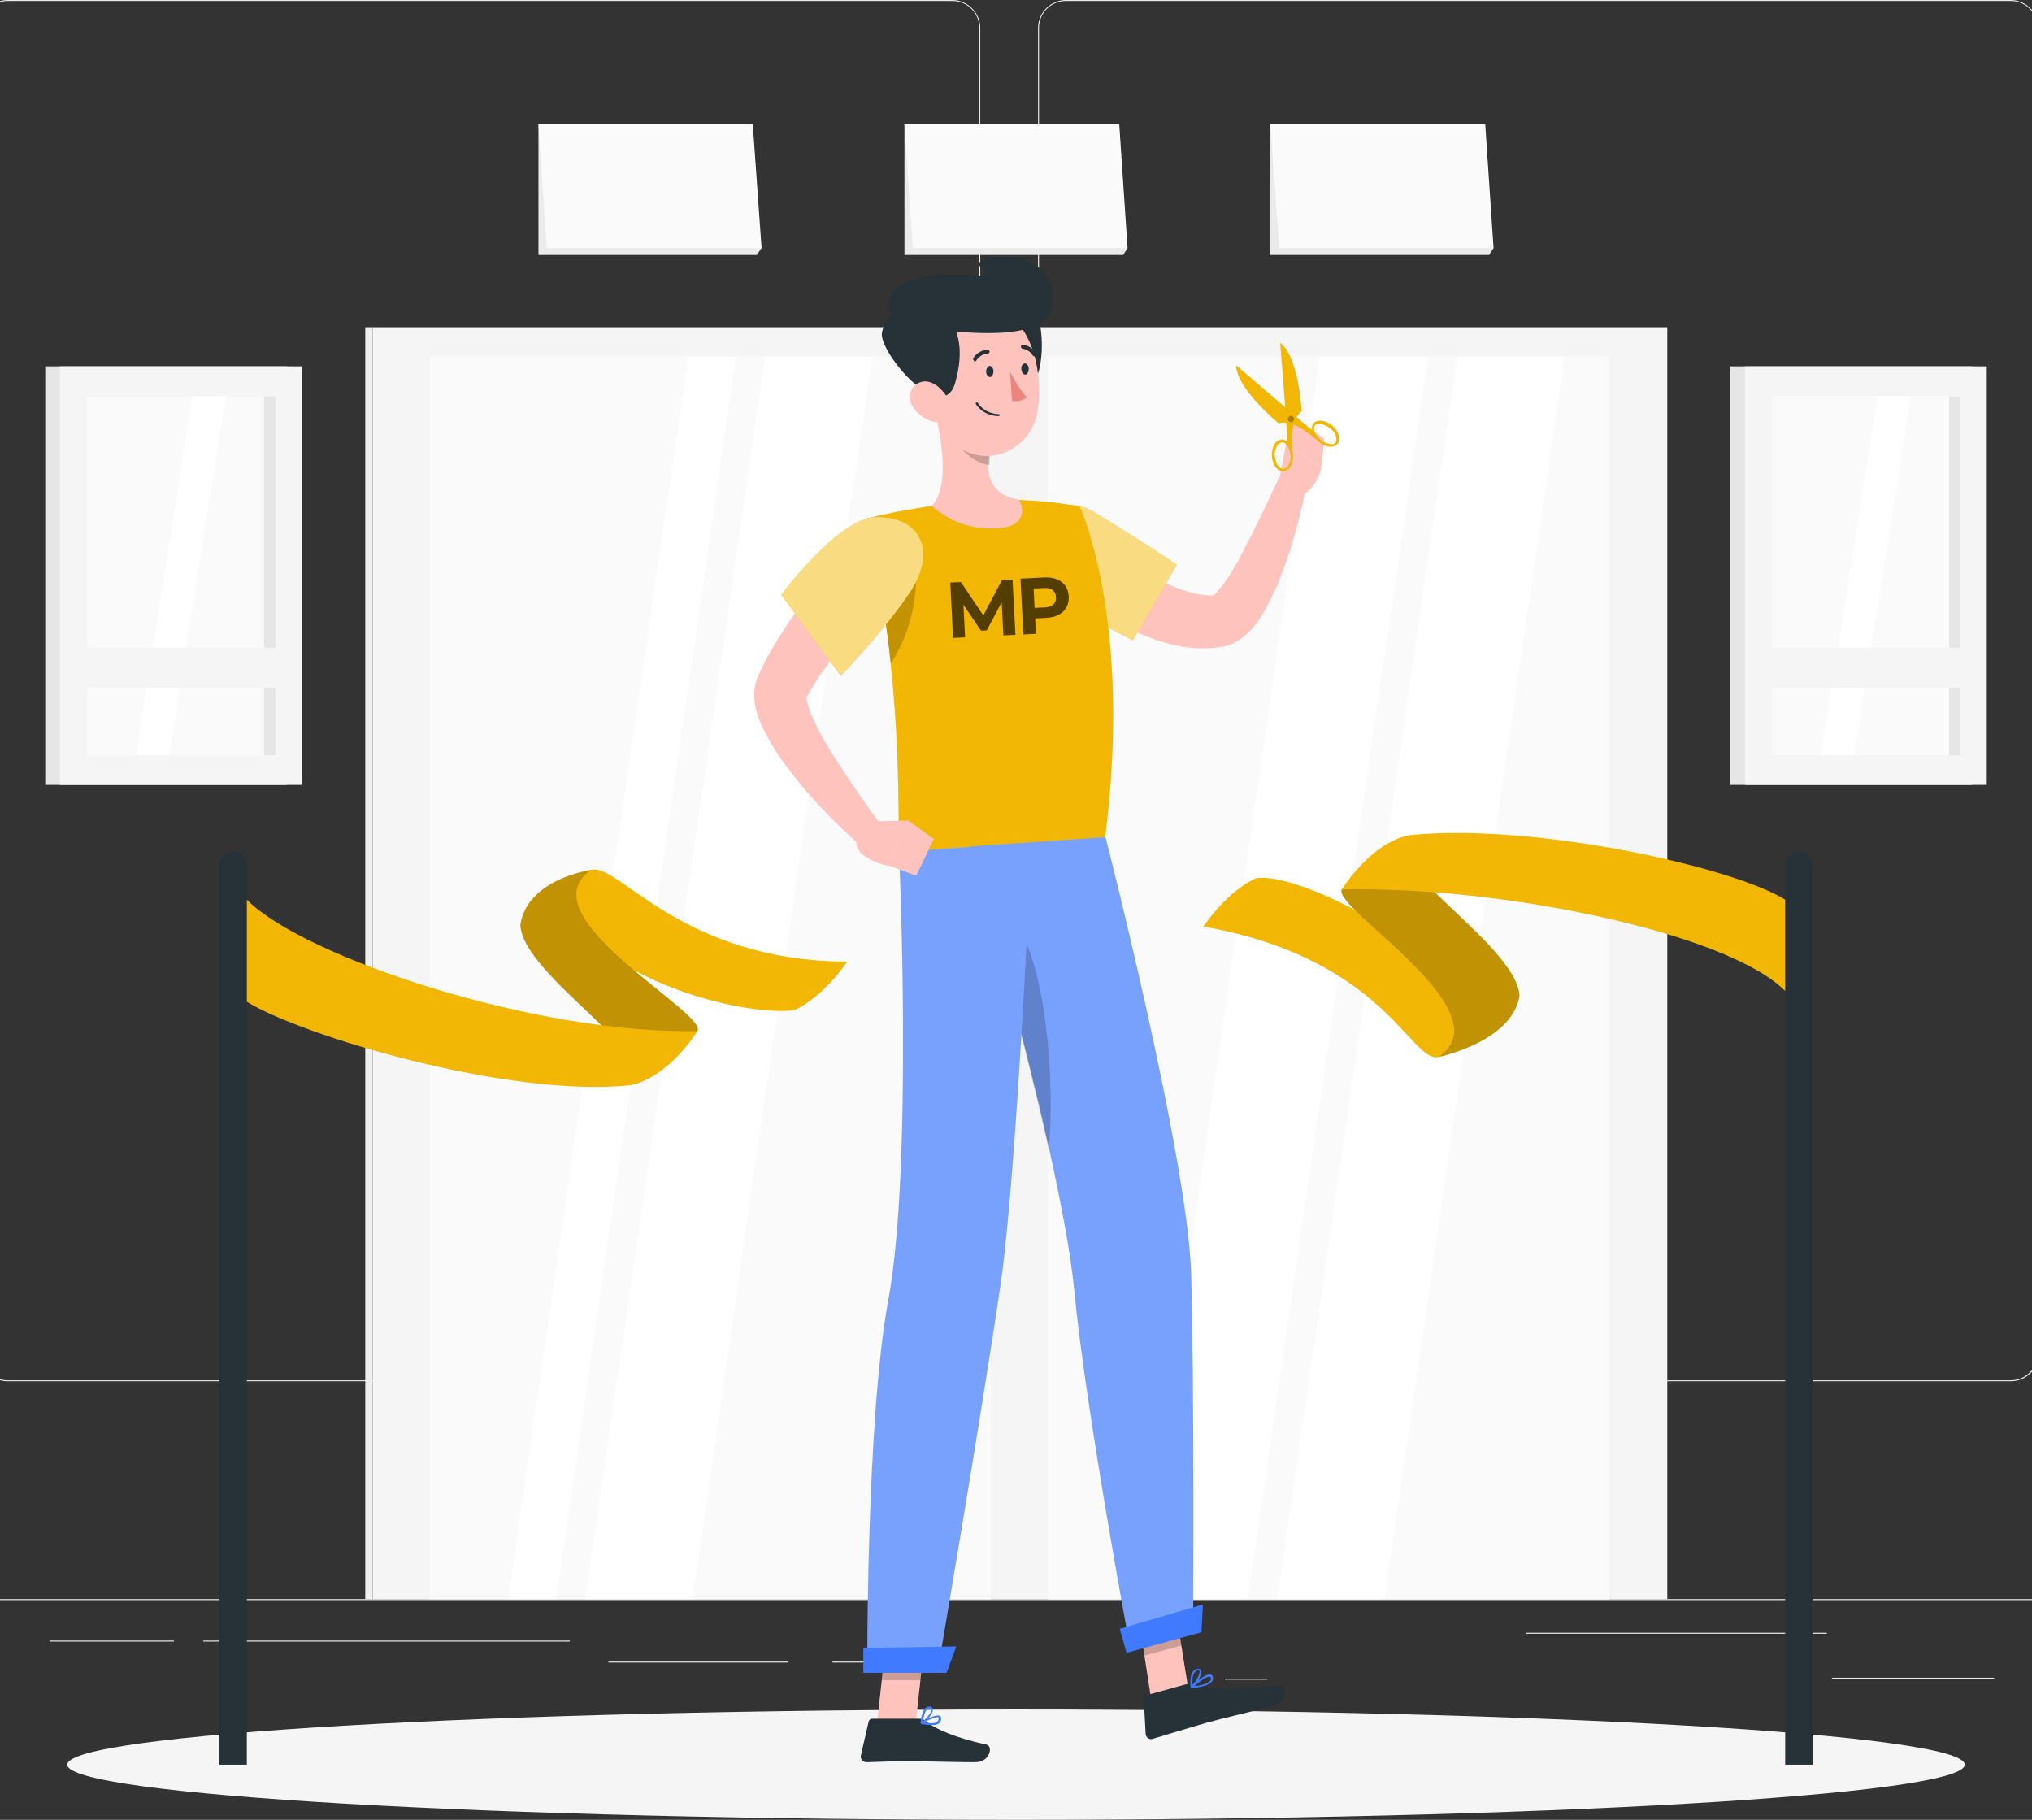 <svg width="201" height="180" viewBox="0 0 201 180" fill="none" xmlns="http://www.w3.org/2000/svg">
<rect x="0" y="0" width="201" height="180" fill="#333333" stroke="none"/>
<g clip-path="url(#clip0_3771_808)">
<path d="M221.5 158.164H-20.5V158.261H221.5V158.164Z" fill="#EBEBEB"/>
<path d="M197.251 165.942H181.23V166.039H197.251V165.942Z" fill="#EBEBEB"/>
<path d="M125.377 166.039H121.166V166.135H125.377V166.039Z" fill="#EBEBEB"/>
<path d="M180.698 161.498H150.98V161.594H180.698V161.498Z" fill="#EBEBEB"/>
<path d="M88.496 164.348H82.35V164.444H88.496V164.348Z" fill="#EBEBEB"/>
<path d="M77.995 164.348H60.184V164.444H77.995V164.348Z" fill="#EBEBEB"/>
<path d="M17.204 162.271H4.91V162.367H17.204V162.271Z" fill="#EBEBEB"/>
<path d="M56.359 162.271H20.107V162.367H56.359V162.271Z" fill="#EBEBEB"/>
<path d="M94.207 136.618H0.747C-0.753 136.618 -2.012 135.362 -2.012 133.865V2.754C-2.012 1.256 -0.753 0 0.747 0H94.207C95.708 0 96.966 1.256 96.966 2.754V133.865C96.966 135.411 95.756 136.618 94.207 136.618ZM0.747 0.097C-0.705 0.097 -1.915 1.256 -1.915 2.754V133.865C-1.915 135.314 -0.753 136.522 0.747 136.522H94.207C95.659 136.522 96.87 135.362 96.87 133.865V2.754C96.87 1.304 95.708 0.097 94.207 0.097H0.747Z" fill="#EBEBEB"/>
<path d="M198.897 136.618H105.437C103.936 136.618 102.678 135.362 102.678 133.865V2.754C102.678 1.256 103.936 0 105.437 0H198.897C200.397 0 201.656 1.256 201.656 2.754V133.865C201.656 135.411 200.446 136.618 198.897 136.618ZM105.437 0.097C103.985 0.097 102.775 1.256 102.775 2.754V133.865C102.775 135.314 103.936 136.522 105.437 136.522H198.897C200.349 136.522 201.559 135.362 201.559 133.865V2.754C201.559 1.304 200.397 0.097 198.897 0.097H105.437Z" fill="#EBEBEB"/>
<path d="M36.855 32.367H36.129V158.164H36.855V32.367Z" fill="#F0F0F0"/>
<path d="M164.922 32.367H36.855V158.164H164.922V32.367Z" fill="#F5F5F5"/>
<path d="M98.016 158.183L98.016 35.236L42.501 35.236L42.501 158.183H98.016Z" fill="#FAFAFA"/>
<path d="M50.262 158.164L68.073 35.266H72.816L55.005 158.164H50.262Z" fill="white"/>
<path d="M57.908 158.164L75.671 35.266H86.271L68.508 158.164H57.908Z" fill="white"/>
<path d="M159.178 158.198L159.178 35.251L103.663 35.251L103.663 158.198H159.178Z" fill="#FAFAFA"/>
<path d="M112.746 158.164L130.557 35.266H141.254L123.442 158.164H112.746Z" fill="white"/>
<path d="M126.346 158.164L144.157 35.266H154.757L136.945 158.164H126.346Z" fill="white"/>
<path d="M28.384 36.232H4.475V77.633H28.384V36.232Z" fill="#E6E6E6"/>
<path d="M29.835 36.232H5.926V77.633H29.835V36.232Z" fill="#F5F5F5"/>
<path d="M27.225 74.712L27.225 39.204H8.591L8.591 74.712H27.225Z" fill="#FAFAFA"/>
<path d="M13.428 74.686L19.042 39.179H22.333L16.719 74.686H13.428Z" fill="white"/>
<path d="M27.238 74.699L27.238 39.191H26.125L26.125 74.699H27.238Z" fill="#E6E6E6"/>
<path d="M28.771 64.058H7.039V68.019H28.771V64.058Z" fill="#F5F5F5"/>
<path d="M195.074 36.232H171.164V77.633H195.074V36.232Z" fill="#E6E6E6"/>
<path d="M196.525 36.232H172.615V77.633H196.525V36.232Z" fill="#F5F5F5"/>
<path d="M193.896 74.68V39.173H175.262V74.68H193.896Z" fill="#FAFAFA"/>
<path d="M180.117 74.686L185.732 39.179H189.023L183.408 74.686H180.117Z" fill="white"/>
<path d="M193.91 74.716V39.208H192.797V74.716H193.91Z" fill="#E6E6E6"/>
<path d="M195.413 64.058H173.682V68.019H195.413V64.058Z" fill="#F5F5F5"/>
<path d="M111.535 24.541L111.1 25.217H89.465V12.271L111.535 24.541Z" fill="#EBEBEB"/>
<path d="M90.288 24.541H111.535L110.712 12.271H89.465L90.288 24.541Z" fill="#FAFAFA"/>
<path d="M75.332 24.541L74.848 25.217H53.262V12.271L75.332 24.541Z" fill="#EBEBEB"/>
<path d="M54.084 24.541H75.332L74.461 12.271H53.262L54.084 24.541Z" fill="#FAFAFA"/>
<path d="M147.738 24.541L147.303 25.217H125.668V12.271L147.738 24.541Z" fill="#EBEBEB"/>
<path d="M126.539 24.541H147.738L146.916 12.271H125.668L126.539 24.541Z" fill="#FAFAFA"/>
<path d="M100.5 180C152.331 180 194.348 177.556 194.348 174.541C194.348 171.526 152.331 169.082 100.5 169.082C48.669 169.082 6.652 171.526 6.652 174.541C6.652 177.556 48.669 180 100.5 180Z" fill="#F5F5F5"/>
<path d="M23.06 84.251C22.334 84.251 21.705 84.831 21.705 85.604V174.541H24.416V85.604C24.416 84.831 23.786 84.251 23.06 84.251Z" fill="#263238"/>
<path d="M177.941 84.251C177.215 84.251 176.586 84.831 176.586 85.604V174.541H179.296V85.604C179.296 84.831 178.667 84.251 177.941 84.251Z" fill="#263238"/>
<path d="M146.77 100.29C148.368 102.319 144.544 103.623 142.318 104.541C139.607 105.266 137.042 94.831 119.037 91.642C121.699 87.826 124.264 86.86 124.264 86.86C127.604 86.28 139.801 91.546 146.77 100.29Z" fill="#F2B705"/>
<path d="M132.735 87.971C131.718 89.807 148.949 100 142.318 104.541C142.318 104.541 149.578 103.043 150.304 98.502C150.062 93.43 135.59 85.121 139.414 82.657" fill="#C29204"/>
<path opacity="0.2" d="M132.735 87.971C131.718 89.807 148.949 100 142.318 104.541C142.318 104.541 149.578 103.043 150.304 98.502C150.062 93.43 135.59 85.121 139.414 82.657" fill="#C29204"/>
<path d="M176.585 88.986C171.309 85.701 151.562 81.353 139.365 82.609C135.493 83.43 132.734 87.971 132.734 87.971C148.803 87.633 171.019 92.367 176.585 98.019C176.585 92.56 176.585 88.986 176.585 88.986Z" fill="#F2B705"/>
<path d="M54.956 89.662C53.358 87.633 56.263 86.957 58.489 86.039C61.199 85.314 67.298 95.024 83.802 95.121C81.14 98.937 78.575 99.903 78.575 99.903C75.187 100.483 61.925 98.406 54.956 89.662Z" fill="#F2B705"/>
<path d="M68.992 101.981C70.008 100.145 51.809 90.58 58.489 86.039C58.489 86.039 52.148 86.908 51.471 91.498C51.713 96.57 66.184 104.879 62.361 107.343" fill="#C29204"/>
<path opacity="0.2" d="M68.992 101.981C70.008 100.145 51.809 90.58 58.489 86.039C58.489 86.039 52.148 86.908 51.471 91.498C51.713 96.57 66.184 104.879 62.361 107.343" fill="#C29204"/>
<path d="M24.416 99.082C29.692 102.367 50.165 108.599 62.362 107.343C66.234 106.522 68.992 101.981 68.992 101.981C52.924 102.319 29.982 94.638 24.416 88.986C24.416 94.444 24.416 99.082 24.416 99.082Z" fill="#F2B705"/>
<path d="M113.857 167.971L117.536 167.005L116.132 158.213L112.502 159.227L113.857 167.971Z" fill="#FFC3BD"/>
<path d="M86.754 170.435H90.578L91.546 161.643H87.722L86.754 170.435Z" fill="#FFC3BD"/>
<path d="M90.917 170H86.271C86.125 170 85.98 170.097 85.932 170.242L85.157 173.623C85.061 173.961 85.351 174.3 85.738 174.3C87.239 174.251 88.303 174.203 90.191 174.203C91.353 174.203 94.837 174.3 96.435 174.3C97.983 174.3 98.225 172.705 97.596 172.56C94.644 171.932 92.466 171.014 91.498 170.193C91.353 170.048 91.111 170 90.917 170Z" fill="#263238"/>
<path d="M117.392 166.57L113.375 167.681C113.23 167.729 113.133 167.874 113.133 168.019L113.326 171.498C113.326 171.836 113.714 172.126 114.052 171.981C115.504 171.546 117.537 170.918 119.376 170.386C121.506 169.807 123.345 169.42 125.862 168.744C127.362 168.309 127.362 166.715 126.685 166.715C123.636 166.86 121.264 167.44 118.36 166.618C118.021 166.522 117.682 166.473 117.392 166.57Z" fill="#263238"/>
<path d="M106.889 51.691C107.083 51.884 107.325 52.126 107.567 52.319L108.293 52.947C108.777 53.382 109.309 53.768 109.841 54.203C110.906 55.024 111.923 55.749 113.036 56.425C114.101 57.102 115.214 57.681 116.327 58.116C117.44 58.551 118.505 58.841 119.473 58.889C119.715 58.889 119.957 58.889 120.151 58.889C119.812 58.986 119.812 59.034 119.909 58.986C120.102 58.889 120.489 58.454 120.828 58.019C121.554 57.102 122.232 55.942 122.861 54.734C124.119 52.367 125.329 49.807 126.491 47.295L129.201 48.116C128.669 50.966 127.895 53.768 126.878 56.522C126.346 57.923 125.765 59.275 124.894 60.725C124.458 61.449 123.974 62.174 123.055 62.947C122.571 63.333 121.99 63.768 120.925 63.961C120.393 64.058 119.957 64.106 119.473 64.106C117.585 64.203 115.891 63.816 114.343 63.285C112.794 62.754 111.342 62.077 110.035 61.304C108.68 60.531 107.421 59.662 106.211 58.744C105.631 58.261 105.05 57.826 104.469 57.295C104.179 57.053 103.888 56.812 103.598 56.522C103.307 56.232 103.065 56.039 102.727 55.7L106.889 51.691Z" fill="#FFC3BD"/>
<path d="M100.597 54.589C101.129 58.164 112.068 63.333 112.068 63.333L116.424 55.845C116.424 55.845 112.068 52.947 108.051 50.531C105.292 48.937 100.016 50.676 100.597 54.589Z" fill="#F2B705"/>
<path opacity="0.5" d="M100.597 54.589C101.129 58.164 112.068 63.333 112.068 63.333L116.424 55.845C116.424 55.845 112.068 52.947 108.051 50.531C105.292 48.937 100.016 50.676 100.597 54.589Z" fill="white"/>
<path d="M126.441 47.923L127.216 43.913L130.701 46.232C130.701 46.232 130.459 48.019 128.813 48.986L126.441 47.923Z" fill="#FFC3BD"/>
<path d="M127.943 41.256L130.992 43.382L130.702 46.232L127.217 43.913L127.943 41.256Z" fill="#FFC3BD"/>
<path d="M126.635 33.913L127.119 40.097V40.29L127.361 43.72C127.168 43.527 126.974 43.43 126.732 43.478C126.151 43.527 125.764 44.251 125.813 45.121C125.861 45.99 126.393 46.667 126.974 46.618C127.555 46.57 127.942 45.845 127.894 44.976C127.894 44.879 127.894 44.831 127.845 44.734C127.797 44.106 127.652 42.367 128.233 41.304C128.233 41.256 128.281 41.256 128.281 41.208C128.426 41.014 128.571 40.821 128.765 40.676C128.62 38.647 128.087 34.976 126.635 33.913ZM127.313 44.058C127.361 44.106 127.41 44.203 127.458 44.3C127.555 44.493 127.652 44.734 127.652 45.024C127.7 45.362 127.603 45.749 127.458 45.99C127.41 46.135 127.216 46.328 126.974 46.377C126.732 46.377 126.539 46.184 126.442 46.087C126.248 45.845 126.151 45.507 126.103 45.121C126.055 44.783 126.151 44.396 126.297 44.155C126.345 44.01 126.539 43.816 126.781 43.768C127.023 43.72 127.216 43.913 127.313 44.058Z" fill="#F2B705"/>
<path d="M129.926 41.884C129.781 42.077 129.733 42.27 129.781 42.56L122.279 36.135C122.279 37.923 124.893 40.531 126.49 41.884C127.797 41.401 129.684 43.044 130.265 43.527C130.314 43.575 130.362 43.623 130.41 43.672C131.088 44.251 131.911 44.348 132.298 43.913C132.685 43.478 132.443 42.657 131.766 42.077C131.136 41.546 130.265 41.449 129.926 41.884ZM132.153 43.188C132.201 43.333 132.25 43.575 132.104 43.768C131.959 43.961 131.669 43.961 131.524 43.913C131.233 43.865 130.895 43.72 130.604 43.478C130.411 43.285 130.265 43.092 130.12 42.899C130.072 42.802 130.023 42.754 130.023 42.657C129.975 42.512 129.926 42.27 130.072 42.077C130.217 41.884 130.507 41.884 130.652 41.932C130.943 41.981 131.282 42.126 131.572 42.367C131.863 42.56 132.104 42.899 132.153 43.188Z" fill="#F2B705"/>
<path opacity="0.3" d="M127.894 41.208C128.039 41.304 128.039 41.498 127.942 41.642C127.845 41.788 127.652 41.788 127.506 41.691C127.361 41.594 127.361 41.401 127.458 41.256C127.603 41.111 127.797 41.063 127.894 41.208Z" fill="black"/>
<path opacity="0.2" d="M116.134 158.213L116.86 162.754L113.182 163.768L112.504 159.227L116.134 158.213Z" fill="black"/>
<path opacity="0.2" d="M87.722 161.643H91.546L91.062 166.184H87.238L87.722 161.643Z" fill="black"/>
<path d="M85.496 51.353C86.658 55.556 87.432 59.807 87.916 63.865C88.255 66.812 88.497 69.614 88.642 72.174C88.981 78.164 88.836 82.705 88.981 84.251C91.933 84.058 103.162 83.285 109.309 82.85C112.068 61.256 106.792 50.097 106.792 50.097C106.792 50.097 104.566 49.662 101.952 49.517C101.613 49.517 101.274 49.469 100.887 49.469C98.564 49.42 94.837 49.758 92.272 50.048C91.74 50.097 91.159 50.193 90.626 50.29C87.868 50.725 85.496 51.353 85.496 51.353Z" fill="#F2B705"/>
<path opacity="0.5" d="M85.496 51.353C86.658 55.556 87.432 59.807 87.916 63.865C88.255 66.812 88.497 69.614 88.642 72.174C88.981 78.164 88.836 82.705 88.981 84.251C91.933 84.058 103.162 83.285 109.309 82.85C112.068 61.256 106.792 50.097 106.792 50.097C106.792 50.097 104.566 49.662 101.952 49.517C101.613 49.517 101.274 49.469 100.887 49.469C98.564 49.42 94.837 49.758 92.272 50.048C91.74 50.097 91.159 50.193 90.626 50.29C87.868 50.725 85.496 51.353 85.496 51.353Z" fill="#F2B705"/>
<path d="M94.273 63.096L94.002 57.622L95.05 57.57L97.572 61.318L97.017 61.345L99.117 57.368L100.157 57.317L100.444 62.79L99.255 62.849L99.066 59.197L99.285 59.187L97.608 62.351L97.037 62.379L95.015 59.398L95.281 59.385L95.462 63.037L94.273 63.096Z" fill="#533E00"/>
<path d="M101.221 62.752L100.947 57.232L103.279 57.116C103.761 57.092 104.18 57.153 104.537 57.299C104.894 57.439 105.175 57.655 105.379 57.945C105.584 58.235 105.697 58.588 105.717 59.003C105.738 59.413 105.66 59.773 105.485 60.082C105.31 60.391 105.052 60.636 104.712 60.816C104.371 60.991 103.959 61.09 103.477 61.114L101.838 61.195L102.363 60.592L102.467 62.69L101.221 62.752ZM102.37 60.734L101.786 60.155L103.356 60.077C103.741 60.058 104.024 59.959 104.205 59.782C104.387 59.604 104.47 59.365 104.455 59.066C104.44 58.761 104.334 58.529 104.135 58.37C103.937 58.211 103.646 58.142 103.261 58.161L101.691 58.238L102.215 57.604L102.37 60.734Z" fill="#533E00"/>
<path opacity="0.2" d="M90.627 56.86C90.627 60.242 89.707 63.14 88.11 65.652C88.062 65.073 87.965 64.493 87.916 63.913C87.626 61.691 87.287 59.42 86.852 57.102L90.627 56.86Z" fill="black"/>
<path d="M92.367 40.29C93.093 43.044 94.013 48.068 92.174 50.048C93.723 51.401 95.901 52.512 98.998 52.222C101.37 51.981 101.37 50.338 100.789 49.42C97.643 48.889 97.546 46.618 97.933 44.396L92.367 40.29Z" fill="#FFC3BD"/>
<path opacity="0.2" d="M94.691 41.981L98.03 44.444C97.933 44.976 97.885 45.507 97.885 45.99C96.675 45.894 94.981 44.734 94.739 43.478C94.594 42.85 94.594 42.27 94.691 41.981Z" fill="black"/>
<path d="M102.63 31.208C103.452 33.333 103.259 39.565 100.5 38.261C97.741 36.956 98.37 32.27 98.37 32.27C98.37 32.27 100.742 26.232 102.63 31.208Z" fill="#263238"/>
<path d="M91.788 36.135C92.272 39.855 92.369 42.077 94.401 43.865C97.451 46.57 102 44.541 102.629 40.725C103.21 37.295 102.291 31.739 98.515 30.531C94.789 29.324 91.255 32.416 91.788 36.135Z" fill="#FFC3BD"/>
<path d="M94.498 37.826C95.369 34.734 95.079 31.594 92.32 30.628C89.561 29.662 87.625 30.966 87.238 32.899C86.899 34.831 93.239 42.319 94.498 37.826Z" fill="#263238"/>
<path d="M92.852 32.657C98.03 33.14 104.516 33.575 104.177 29.179C103.838 24.831 97.788 24.879 96.675 26.135C96.675 26.135 98.66 27.488 96.578 27.246C92.61 26.86 86.463 27.343 88.302 31.546C89.657 34.638 92.852 32.657 92.852 32.657Z" fill="#263238"/>
<path d="M90.384 40.386C90.964 41.208 91.884 41.691 92.707 41.787C93.965 41.981 94.401 40.821 93.917 39.71C93.481 38.744 92.32 37.44 91.11 37.778C89.996 38.116 89.658 39.42 90.384 40.386Z" fill="#FFC3BD"/>
<path d="M118.02 161.498L111.825 163.188C111.825 163.188 107.372 139.372 106.259 127.585C105.92 124.01 104.952 118.986 103.79 113.672C102.29 106.957 100.402 99.662 98.854 93.961C97.208 87.971 95.998 83.72 95.998 83.72L109.356 82.802C109.356 82.802 117.439 114.3 117.826 125.894C118.165 137.971 118.02 161.498 118.02 161.498Z" fill="#78A1FE"/>
<path opacity="0.2" d="M103.741 113.72C102.241 107.005 100.353 99.71 98.805 94.01L100.208 91.014C103.499 94.976 104.371 107.101 103.741 113.72Z" fill="black"/>
<path d="M102.048 83.333C102.048 83.333 100.596 115.845 98.999 126.86C97.257 138.937 92.755 165.266 92.755 165.266H85.786C85.786 165.266 85.689 140.29 87.867 128.599C90.335 115.314 88.932 84.251 88.932 84.251L102.048 83.333Z" fill="#78A1FE"/>
<path d="M93.626 165.459H85.398V162.995L94.594 162.85L93.626 165.459Z" fill="#407BFF"/>
<path d="M118.843 161.449L111.437 163.478L110.76 161.111L118.988 158.696L118.843 161.449Z" fill="#407BFF"/>
<path d="M97.547 36.763C97.547 37.053 97.74 37.295 97.934 37.295C98.128 37.295 98.273 37.005 98.273 36.715C98.273 36.425 98.079 36.184 97.886 36.184C97.692 36.232 97.547 36.473 97.547 36.763Z" fill="#263238"/>
<path d="M101.033 36.522C101.033 36.812 101.226 37.053 101.42 37.053C101.614 37.053 101.759 36.763 101.759 36.473C101.759 36.184 101.565 35.942 101.372 35.942C101.13 35.99 100.984 36.232 101.033 36.522Z" fill="#263238"/>
<path d="M99.918 36.763C99.918 36.763 100.741 38.454 101.564 39.275C101.08 39.807 100.112 39.662 100.112 39.662L99.918 36.763Z" fill="#ED847E"/>
<path d="M96.386 35.749C96.435 35.749 96.532 35.749 96.58 35.652C97.016 34.976 97.693 34.976 97.693 34.976C97.79 34.976 97.887 34.879 97.887 34.783C97.887 34.686 97.79 34.589 97.693 34.589C97.645 34.589 96.822 34.589 96.29 35.411C96.241 35.507 96.241 35.604 96.338 35.652C96.338 35.749 96.386 35.749 96.386 35.749Z" fill="#263238"/>
<path d="M98.756 41.159C97.207 41.111 96.53 40 96.53 39.952C96.481 39.903 96.53 39.855 96.578 39.807C96.627 39.758 96.675 39.807 96.723 39.855C96.723 39.855 97.353 40.918 98.805 40.966C98.853 40.966 98.901 41.014 98.901 41.063C98.853 41.111 98.853 41.159 98.756 41.159Z" fill="#263238"/>
<path d="M102.388 35.266C102.436 35.266 102.485 35.266 102.485 35.266C102.582 35.217 102.582 35.121 102.533 35.024C102.049 34.155 101.226 34.106 101.178 34.106C101.081 34.106 100.984 34.155 100.984 34.3C100.984 34.396 101.081 34.493 101.13 34.493C101.178 34.493 101.807 34.541 102.194 35.217C102.291 35.217 102.34 35.266 102.388 35.266Z" fill="#263238"/>
<path d="M92.174 170.628C92.465 170.628 92.755 170.58 92.9 170.435C93.045 170.338 93.094 170.145 93.094 169.952C93.094 169.807 92.997 169.71 92.949 169.71C92.513 169.517 91.303 170.242 91.158 170.338C91.109 170.338 91.109 170.386 91.109 170.435C91.109 170.483 91.158 170.483 91.158 170.531C91.4 170.58 91.787 170.628 92.174 170.628ZM92.707 169.855C92.755 169.855 92.803 169.855 92.803 169.855C92.852 169.855 92.852 169.903 92.852 169.952C92.852 170.097 92.803 170.193 92.707 170.29C92.513 170.483 91.981 170.483 91.351 170.338C91.835 170.145 92.416 169.855 92.707 169.855Z" fill="#407BFF"/>
<path d="M91.157 170.531C91.206 170.531 91.206 170.531 91.157 170.531C91.593 170.29 92.367 169.469 92.27 169.034C92.27 168.937 92.222 168.841 91.98 168.792C91.835 168.792 91.69 168.792 91.593 168.889C91.157 169.227 91.061 170.338 91.061 170.387C91.061 170.435 91.061 170.435 91.109 170.483C91.157 170.531 91.157 170.531 91.157 170.531ZM91.932 168.986C91.98 168.986 91.98 168.986 91.932 168.986C92.077 168.986 92.077 169.034 92.125 169.082C92.174 169.324 91.69 169.952 91.302 170.242C91.351 169.903 91.448 169.275 91.738 169.034C91.787 168.986 91.883 168.986 91.932 168.986Z" fill="#407BFF"/>
<path d="M117.876 166.957C118.505 166.908 119.618 166.763 119.909 166.28C120.005 166.135 120.005 165.99 119.957 165.797C119.909 165.701 119.86 165.652 119.763 165.604C119.231 165.507 117.973 166.618 117.827 166.763C117.779 166.812 117.779 166.812 117.827 166.86C117.827 166.957 117.827 166.957 117.876 166.957ZM119.667 165.845C119.715 165.845 119.715 165.845 119.667 165.845C119.715 165.845 119.763 165.894 119.763 165.942C119.812 166.039 119.812 166.135 119.715 166.232C119.521 166.473 118.941 166.715 118.118 166.763C118.65 166.329 119.376 165.797 119.667 165.845Z" fill="#407BFF"/>
<path d="M117.876 166.957H117.924C118.311 166.618 118.989 165.604 118.795 165.217C118.747 165.121 118.65 165.024 118.408 165.072C118.215 165.121 118.069 165.217 117.973 165.362C117.634 165.894 117.779 166.908 117.779 166.908C117.827 166.908 117.827 166.957 117.876 166.957ZM118.553 165.217C118.602 165.217 118.65 165.266 118.65 165.266C118.747 165.507 118.311 166.28 117.973 166.667C117.924 166.377 117.924 165.749 118.166 165.411C118.263 165.314 118.36 165.217 118.505 165.217C118.505 165.217 118.505 165.217 118.553 165.217Z" fill="#407BFF"/>
<path d="M89.174 57.295L87.819 58.744C87.335 59.227 86.899 59.71 86.463 60.242C85.544 61.256 84.673 62.27 83.802 63.285C82.93 64.299 82.108 65.362 81.382 66.425C80.994 66.957 80.656 67.488 80.317 68.068L79.833 68.889L79.784 68.986C79.784 69.034 79.784 68.937 79.784 68.937C79.784 68.889 79.784 68.889 79.784 68.841C79.784 68.792 79.784 68.792 79.784 68.792C79.736 68.889 79.784 69.372 79.978 69.903C80.123 70.435 80.365 70.966 80.656 71.546C81.188 72.705 81.865 73.865 82.591 74.976C84.043 77.246 85.641 79.565 87.286 81.787L85.205 83.72C83.027 81.787 80.994 79.758 79.107 77.488C78.187 76.329 77.267 75.169 76.445 73.816C76.058 73.14 75.67 72.464 75.283 71.642C74.944 70.821 74.606 69.952 74.606 68.647C74.606 68.309 74.654 67.923 74.751 67.585C74.799 67.391 74.847 67.198 74.944 66.957L75.09 66.667L75.138 66.522L75.67 65.459C76.009 64.783 76.396 64.106 76.784 63.478C77.558 62.174 78.429 60.966 79.3 59.758C80.171 58.551 81.139 57.44 82.108 56.328C82.591 55.797 83.076 55.266 83.608 54.734C84.14 54.203 84.624 53.672 85.205 53.14L89.174 57.295Z" fill="#FFC3BD"/>
<path d="M85.931 81.256L89.803 81.159L87.915 85.652C87.915 85.652 84.624 85.024 84.721 83.237L85.931 81.256Z" fill="#FFC3BD"/>
<path d="M92.369 82.995L90.626 86.618L87.916 85.604L89.804 81.111L92.369 82.995Z" fill="#FFC3BD"/>
<path d="M86.512 51.159C82.882 51.304 77.268 58.841 77.268 58.841L83.172 66.86C83.172 66.86 87.383 62.512 89.997 58.599C92.804 54.396 90.916 50.966 86.512 51.159Z" fill="#F2B705"/>
<path opacity="0.5" d="M86.512 51.159C82.882 51.304 77.268 58.841 77.268 58.841L83.172 66.86C83.172 66.86 87.383 62.512 89.997 58.599C92.804 54.396 90.916 50.966 86.512 51.159Z" fill="white"/>
</g>
<defs>
<clipPath id="clip0_3771_808">
<rect width="242" height="180" fill="white" transform="translate(-20.5)"/>
</clipPath>
</defs>
</svg>
